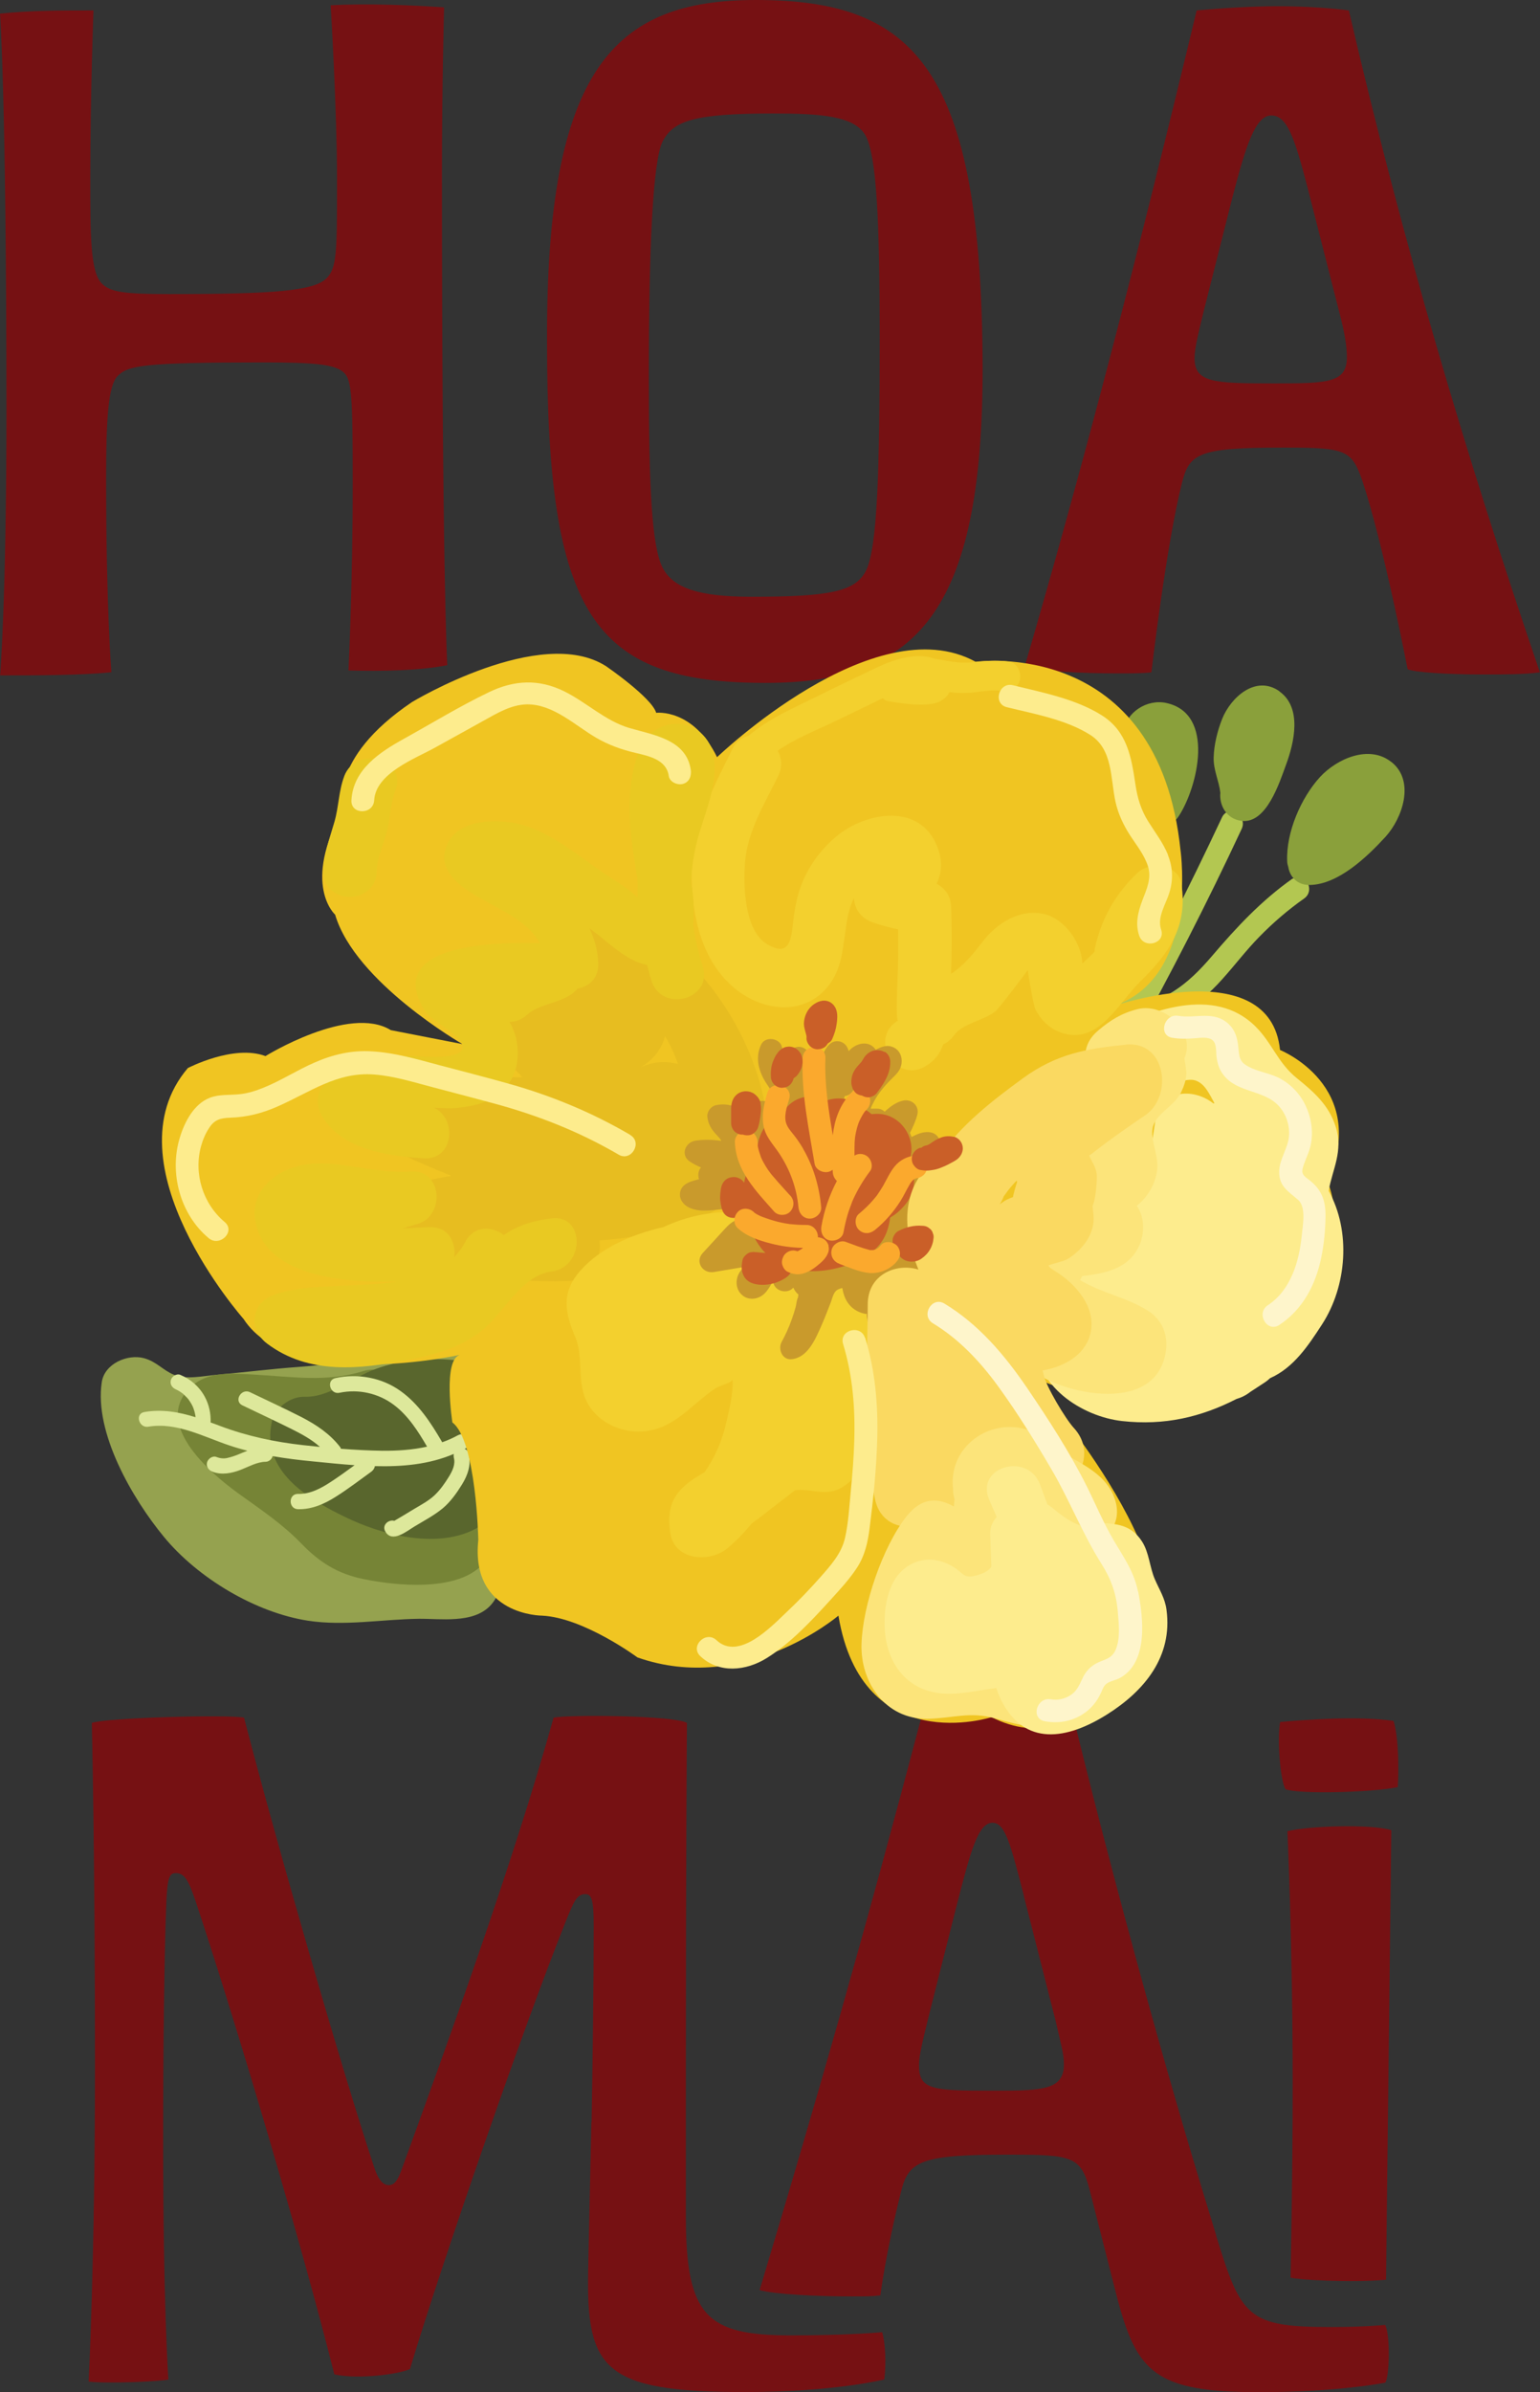 <?xml version="1.0" encoding="UTF-8"?>
<svg xmlns="http://www.w3.org/2000/svg" viewBox="0 0 131.33 203.84">
  <rect x="0" y="0" width="131.33" height="203.84" fill="#333333" stroke="none"/>
  <defs>
    <style>
      .cls-1 {
        fill: #e9c922;
      }

      .cls-2 {
        fill: #ca5f28;
      }

      .cls-3 {
        fill: #59662d;
      }

      .cls-4 {
        fill: #fce47a;
      }

      .cls-5 {
        fill: #fef5cb;
      }

      .cls-6 {
        fill: #fad961;
      }

      .cls-7 {
        fill: #f3d02e;
      }

      .cls-8 {
        fill: #dde89b;
      }

      .cls-9 {
        fill: #e7bd20;
      }

      .cls-10 {
        fill: #c99a2c;
      }

      .cls-11 {
        fill: #761113;
      }

      .cls-12 {
        fill: #f0c522;
      }

      .cls-13 {
        fill: #95a24f;
      }

      .cls-14 {
        fill: #8aa03b;
      }

      .cls-15 {
        fill: #fdec8d;
      }

      .cls-16 {
        fill: #b3c751;
      }

      .cls-17 {
        fill: #768436;
      }

      .cls-18 {
        fill: #fba92d;
      }
    </style>
  </defs>
  <g id="Images">
    <g>
      <path class="cls-11" d="M29.72,57.12s.36-7.43.36-15.94c0-7.34-.09-8.77-.72-9.4-.72-.72-2.42-.9-6.89-.9-10.3,0-11.55.27-12.44,1.16-.81.81-.98,3.76-.98,8.68,0,11.19.45,16.56.45,16.56-2.6.27-6.36.27-9.49.27,0,0,.54-6.54.54-22.65C.54,8.06,0,1.16,0,1.16c2.69-.27,5.28-.27,7.97-.27,0,0-.27,7.16-.27,14.32,0,4.83,0,7.97.98,8.95.72.72,1.88.9,5.73.9,8.95,0,12.35-.27,13.43-1.34.9-.9.9-2.24.9-8.5,0-5.82-.54-14.77-.54-14.77,3.13-.18,7.25,0,9.67.18,0,0-.18,6.54-.18,14.15,0,33.57.45,41.9.45,41.9-2.24.45-5.55.54-8.42.45Z"/>
      <path class="cls-11" d="M64.46,0c13.61,0,19.25,5.82,19.34,31.33,0,21.04-5.73,26.86-18.53,26.86-14.77,0-18.62-5.82-18.62-29.09-.09-23.28,5.73-29.1,17.81-29.1ZM56.49,48.34c.9,1.79,3.13,2.51,7.61,2.51,6.71,0,8.86-.45,9.76-2.24.98-1.97,1.16-8.77,1.16-19.96,0-9.85-.27-15.22-1.16-17.01s-3.94-1.97-7.97-1.97c-6.71,0-8.5.63-9.4,2.42-.81,1.7-1.16,8.95-1.16,20.14,0,9.4.27,14.32,1.16,16.11Z"/>
      <path class="cls-11" d="M95.34,57.38c-2.96,0-6.71-.18-7.97-.54,5.1-17.46,9.85-35.81,14.68-55.95,1.97-.18,4.57-.36,6.98-.36s4.66.18,6,.36c4.57,19.7,9.94,37.78,16.29,56.4-1.34.18-2.95.18-4.92.18-2.95,0-5.82-.18-6.36-.45,0,0-2.06-10.65-3.85-16.02-.9-2.6-1.34-2.86-6.45-2.86h-.45c-7.16,0-7.88.54-8.5,3.04-1.34,5.28-2.6,16.11-2.6,16.11-.72.09-1.79.09-2.86.09ZM111.54,16.11c-1.16-4.48-1.79-6.27-3.13-6.27s-2.15,2.51-3.31,6.98l-2.42,9.58c-.45,1.88-.81,3.22-.81,4.12,0,2.06,1.61,2.15,6.54,2.15h.45c4.48,0,6-.09,6-2.24,0-.9-.18-2.06-.63-3.76l-2.69-10.56Z"/>
      <path class="cls-11" d="M50.45,180.83c.09-4.92.18-12.17.18-16.74,0-2.24-.18-2.69-.72-2.69-.72,0-.98.63-1.7,2.42-3.58,8.95-10.56,29.09-13.25,38.05-.98.45-4.48.9-6.45.45-2.69-10.74-8.24-29.54-11.82-40.29-.63-1.88-.98-2.42-1.7-2.42-.54,0-.72.36-.81,2.6-.18,4.48-.27,13.07-.27,19.96,0,14.32.45,20.59.45,20.59-.72.18-5.28.36-6.8.18,0,0,.54-10.47.54-27.04,0-17.9-.27-29.09-.27-29.09,1.34-.45,11.55-.72,12.98-.45,2.78,10.74,8.42,30.26,11.1,38.32.27.81.63,1.52,1.25,1.52.54,0,.81-.54,1.16-1.52,3.58-9.85,9.4-25.78,12.89-38.32,1.43-.27,10.3-.18,11.37.45,0,0-.09,11.19-.09,29.09v12.98c0,8.5,1.79,10.12,8.95,10.12,4.92,0,7.79-.27,7.79-.27.27.89.36,2.69.18,4.03,0,0-4.3,1.07-11.91,1.07-12.09,0-13.52-1.97-13.34-10.47l.27-12.53Z"/>
      <path class="cls-11" d="M103.71,190.5c2.15,6.98,2.69,7.79,9.85,7.79,2.69,0,4.57-.18,4.57-.18.45.9.36,4.48,0,4.92,0,0-4.03.81-10.74.81-8.95,0-10.47-1.7-12.17-8.24l-2.33-9.13c-.72-2.69-1.52-2.87-6.62-2.87h-.45c-7.16,0-8.33.54-8.95,3.04-1.34,5.28-1.79,8.95-1.79,8.95-.72.09-1.34.09-2.42.09-2.95,0-6.62-.18-7.88-.54,5.1-17.01,8.95-30.44,13.79-48.79,1.97-.18,4.57-.36,6.98-.36s4.66.18,6,.36c2.78,11.46,7.16,27.66,10.83,39.75l1.34,4.39ZM87.33,161.59c-1.16-4.48-1.61-6.27-2.69-6.27-1.25,0-1.88,2.51-3.04,6.98l-2.42,9.58c-.45,1.88-.81,3.22-.81,4.12,0,2.06,1.16,2.15,6.09,2.15h.45c4.03,0,5.82-.09,5.82-2.24,0-.89-.27-1.79-.72-3.76l-2.69-10.56Z"/>
      <path class="cls-11" d="M119.2,152.28c-2.06.45-8.42.63-9.58.18-.45-.81-.72-4.3-.45-5.73,2.15-.18,6.54-.54,9.67-.09.45,1.43.45,4.3.36,5.64ZM118.21,194.26c-3.13.27-7.52,0-8.15-.18,0,0,.18-8.77.18-16.38,0-12.09-.45-21.66-.45-21.66,1.79-.45,7.07-.63,8.86-.09l-.45,38.32Z"/>
    </g>
  </g>
  <g id="Artwork">
    <g>
      <g id="Leaf">
        <path class="cls-13" d="M40.77,115.17c-5.29-.18-10.13.93-15.35,1.31-2.33.17-4.64.46-6.97.67-1.07.09-2.56.43-3.61,0-.95-.39-1.49-1.13-2.57-1.42-1.39-.37-3.35.46-3.59,2.04-.66,4.31,2.61,9.93,5.3,13.19,2.89,3.51,7.81,6.45,12.28,7.14,3.11.48,6.31-.12,9.44-.16,1.88-.02,4.57.41,6.05-1.06,1.57-1.57,1.07-4.45,1.05-6.43-.04-3.18.15-6.33.57-9.49.06-.46-.02-.87-.19-1.23.96-1.69.15-4.47-2.42-4.55Z"/>
        <path class="cls-17" d="M41.27,129.38c-1.81-1.83-4.91-1.95-7.28-2.41-1.23-.24-3.01-.81-4.63-1.62.7.02,1.38.06,2.03.08,2.44.1,3.08-2.64,1.96-4.18,1.75-1.63.37-5.28-2.4-4.41-3.1.97-6.12.46-9.29.29-1.77-.1-3.84-.31-5.28.96-3.53,3.11,1.51,7.4,3.91,9.14,1.93,1.39,3.78,2.61,5.44,4.33,1.51,1.56,3.05,2.53,5.2,2.98,3.11.65,9.79,1.35,11.02-2.63.27-.88-.03-1.88-.67-2.52Z"/>
        <path class="cls-3" d="M40.44,121.2c1.71-1.38,1.09-5.06-1.84-5.32-2.18-.19-4.4,0-6.48.74-2,.7-3.98,2.46-6.13,2.4-1.22-.04-2.54.93-2.81,2.14-.92,4.13,2.99,6.53,6.26,8.11,3.1,1.51,7.67,2.71,10.96,1.08,1.37-.68,2.09-1.91,2-3.42-.1-1.66-.82-4.32-1.95-5.72Z"/>
        <path class="cls-8" d="M39.97,123.86c-.06-.21-.19-.34-.34-.4.02-.01.05-.02.07-.04.73-.4.08-1.52-.65-1.12-.44.24-.89.44-1.35.6,0-.02,0-.04-.02-.06-.94-1.61-1.98-3.21-3.52-4.31-1.6-1.15-3.64-1.51-5.55-1.1-.82.17-.47,1.42.34,1.25,1.62-.34,3.33.04,4.65,1.04,1.22.92,2.06,2.25,2.82,3.55-1.25.28-2.54.36-3.83.35-1.17-.02-2.35-.08-3.52-.17-.02-.05-.02-.1-.06-.14-.87-1.13-2.03-1.9-3.28-2.55-1.45-.74-2.94-1.42-4.41-2.13-.75-.36-1.41.76-.65,1.12,1.4.67,2.81,1.33,4.2,2.02.84.42,1.7.88,2.41,1.52-.48-.05-.97-.1-1.45-.15-2.4-.27-4.73-.76-7-1.61-.29-.11-.58-.22-.87-.32.03-.76-.13-1.52-.5-2.2-.46-.85-1.2-1.49-2.09-1.86-.31-.13-.73.14-.8.45-.09.38.12.66.45.8-.13-.05,0,0,.02.01.04.02.08.04.12.06.08.04.16.09.23.14.04.03.09.06.13.09.01,0,.01,0,.02.01,0,0,0,0,0,0,.07.06.14.11.2.18.06.06.13.13.19.19.03.03.06.07.09.1,0,0,.03.04.05.06.02.02.04.05.04.06.03.04.06.09.09.13.05.08.09.15.14.23.04.08.08.16.12.24,0,0,0,0,0,.01,0,0,0,0,0,0,.01.04.03.08.05.13.06.17.11.34.14.52,0,.02.02.12.02.1,0,.01,0,.03,0,.04,0,.02,0,.04,0,.06-1.41-.44-2.84-.7-4.36-.44-.82.14-.47,1.39.34,1.25,2.41-.41,4.71.86,6.92,1.6.5.17,1.01.31,1.53.45-.24.09-.48.19-.72.29-.33.14-.67.25-1.02.33-.29.06-.6.03-.9-.09-.32-.13-.71.14-.8.45-.1.37.13.67.45.8.77.31,1.65.14,2.4-.15.7-.27,1.41-.68,2.13-.69.29,0,.53-.21.61-.48,1.15.2,2.31.34,3.47.45,1.15.11,2.33.24,3.52.32-.67.49-1.35.98-2.04,1.43-.84.55-1.75,1.04-2.79,1.02-.83-.02-.83,1.28,0,1.3,1.19.03,2.29-.46,3.27-1.09,1.03-.65,2-1.4,2.99-2.11.16-.12.27-.29.3-.47,2.32.06,4.62-.14,6.73-1.04-.02.09-.02.19,0,.31.16.58-.12,1.14-.42,1.63-.35.57-.75,1.14-1.24,1.6-.51.47-1.14.8-1.74,1.16-.32.19-.64.39-.96.58l-.51.3c-.07.04-.13.08-.2.12-.49-.14-1.1.37-.76.93.59.99,1.84-.07,2.48-.45.81-.49,1.67-.94,2.4-1.54.66-.55,1.2-1.31,1.65-2.04.49-.79.81-1.7.55-2.63Z"/>
      </g>
      <g>
        <path class="cls-16" d="M110.22,74.87c-2.65,1.87-4.76,4.13-6.85,6.58-1,1.17-2.07,2.27-3.39,3.08-.47.29-.97.54-1.47.78.12-.22.24-.43.36-.65.83-1.55,1.64-3.11,2.44-4.67,1.58-3.09,3.11-6.21,4.58-9.36.53-1.13-1.15-2.11-1.68-.98-1.43,3.05-2.91,6.08-4.44,9.08-.75,1.48-1.52,2.95-2.3,4.41-.09.18-.19.35-.28.53.04-.14.07-.28.11-.41.37-1.41.76-2.82,1.09-4.24.67-2.84,1.12-5.74.88-8.66-.1-1.24-2.05-1.25-1.94,0,.28,3.27-.36,6.46-1.17,9.61-.4,1.56-.83,3.11-1.21,4.68-.27,1.09-1.17,3.23.18,3.92.38.2.86.17,1.18-.15.05-.05.08-.1.13-.14,1.39-.53,2.79-1.07,4.09-1.8,1.42-.8,2.65-1.85,3.73-3.07,1.06-1.18,2.02-2.45,3.13-3.58,1.17-1.2,2.45-2.3,3.83-3.27,1.01-.72.04-2.4-.98-1.68Z"/>
        <path class="cls-14" d="M99.46,59.9c-1.66-.35-3.4.78-3.68,2.45-.31,1.9.37,4.28.93,6.08.04.13.1.25.15.37.21,1.5,2.57,2.41,3.66.75,1.62-2.47,3.15-8.75-1.07-9.65Z"/>
        <path class="cls-14" d="M109.12,58.91c-2.02-1.43-4.16.5-4.9,2.36-.4,1.01-.69,2.19-.72,3.27-.03,1.07.45,1.98.57,3.01-.11,1.03.5,2.25,1.83,2.4,2.11.24,3.21-3.26,3.77-4.78.7-1.88,1.39-4.87-.56-6.25Z"/>
        <path class="cls-14" d="M118.65,64.93c-1.9-1.51-4.65-.27-6.08,1.28-1.63,1.78-2.9,4.73-2.8,7.16,0,.18.04.34.09.5.14.83.75,1.56,1.85,1.54,2.43-.05,4.88-2.4,6.44-4.1,1.45-1.59,2.55-4.76.51-6.38Z"/>
      </g>
      <g id="Flower">
        <path class="cls-12" d="M61.14,64.53s13.4-12.89,22.06-8.14c0,0,15.61-2.21,17.48,16.12,0,0,1.53,10.86-5.77,13.23,0,0,13.4-4.58,14.25,3.73,0,0,7.64,3.05,4.07,11.2,0,0,5.43,14.08-12.39,19.34,0,0-8.72-.51-13.18-2.88,0,0,13.35,14.59,10.81,23.08,0,0-5.94,10.18-13.91,6.11,0,0-11.03,3.56-13.06-8.65,0,0-7.97,6.79-17.14,3.56,0,0-4.58-3.39-8.14-3.56,0,0-6.11,0-5.43-6.45,0,0-.17-8.48-2.21-10.01,0,0-.85-5.43.68-5.77,0,0-14.42,3.22-18.49-3.05,0,0-11.71-13.23-4.75-21.38,0,0,3.9-2.04,6.62-1.02,0,0,7.13-4.41,10.69-2.21l6.11,1.19s-9.16-5.26-10.86-11.03c0,0-2.88-2.55.68-8.99,0,0-1.37-4.25,5.88-9.13,0,0,10.98-6.63,16.55-3.05,0,0,3.89,2.67,4.27,3.97,0,0,3.16-.4,5.2,3.8Z"/>
        <path class="cls-12" d="M89.37,84.53c-.38-1.62-2.1-2.96-3.74-1.76-2.23,1.63-4.35,3.37-6.27,5.35-1.01,1.04-1.95,2.14-2.85,3.27-.14.17-.4.61-.69,1.09-.02-2.01,1.24-4.87,1.35-6.09.27-2.97-.82-6.15-1.43-9.02-.42-2-2.98-2.39-4.33-1.14-2.28,2.1-2.4,5.44-3.05,8.31-.01.04-.23.73-.25,1.11-.36-.2-1.17-.48-1.5-.7-1.45-.97-2.4-2.35-3.13-3.91-.98-2.09-4.18-1.39-4.74.62-.81,2.9,1.75,5.63,3.17,7.99,1.97,3.27,3.93,6.54,5.9,9.81,1.54,2.56,5.3.72,4.8-1.75.22.25.47.48.74.69,1.63,1.25,3.02.84,4.2-.15.99.23,2.11-.01,2.87-1.02,2.65-3.51,7.06-5.24,10.02-8.47,1.47-1.6.59-3.63-1.08-4.21ZM68.82,91.07c.11,0,.23,0,.34-.02.68-.09,1.26-.34,1.77-.69-.02.13-.05.25-.06.38-.17,1.34-.13,2.81.25,4.16-.77-1.28-1.53-2.55-2.3-3.83Z"/>
        <path class="cls-7" d="M100.78,75.39c-.26-1.78-2.68-2.06-3.79-1-1.85,1.77-3.01,3.78-3.59,6.28-.04.15-.05.3-.06.44-.03.03-.07.07-.1.1-.21.22-.62.56-.93.9-.09-1.85-1.56-3.82-3.26-4.22-2.05-.48-4,.74-5.21,2.3-.98,1.26-1.63,2.05-2.74,2.8.08-1.9.08-3.81.01-5.72-.03-.94-.52-1.59-1.24-1.96.44-.89.54-1.94.07-3.14-1.46-3.79-6.07-3-8.59-.92-1.32,1.09-2.36,2.5-2.99,4.1-.31.8-.47,1.52-.61,2.36-.29,1.74-.07,4.09-2.34,2.74-1.93-1.15-2.04-5.01-1.87-7.02.22-2.64,1.69-4.99,2.83-7.32.38-.79.29-1.54-.05-2.14,1.54-1.07,3.41-1.79,5-2.56,1.32-.64,2.64-1.27,3.95-1.91.14.13.32.22.53.26,1.21.19,2.59.42,3.81.19.61-.12,1.1-.48,1.36-.97.66.08,1.3.1,1.97.03.8-.08,1.64-.26,2.44-.14.69.1,1.39-.17,1.59-.9.17-.61-.21-1.49-.9-1.59-1.12-.16-2.15-.04-3.27.06-1.07.1-2-.13-3.04-.31-.04,0-.08,0-.12-.01-1.46-.57-3.46.1-4.76.71-2.45,1.16-4.9,2.35-7.33,3.55-1.35.66-2.63,1.39-3.74,2.34-.54.11-1.03.45-1.36,1.12-1.68,3.43-3.47,6.64-3.47,10.56,0,3.57.83,7.52,3.74,9.87,2.41,1.95,5.96,2.33,7.99-.35,1.04-1.38,1.14-2.89,1.38-4.54.15-1.06.29-1.97.74-2.86.02.86.54,1.71,1.6,2.08.72.25,1.44.44,2.16.59.02,1.16.02,2.31-.02,3.47-.02.52-.21,4.44.02,4.3-2.52,1.46-.24,5.38,2.29,3.92.85-.49,1.3-1.13,1.55-1.88.34-.16.66-.41.93-.78.72-1.02,2.53-1.25,3.52-2.04.37-.29,2.78-3.53,2.78-3.53-.05-.02.47,3.06.65,3.39.55,1.02,1.38,1.77,2.51,2.05,2.98.75,4.59-2.66,6.35-4.38,2.5-2.44,4.12-4.71,3.59-8.32Z"/>
        <path class="cls-9" d="M65.35,94.87c-.68-4.88-3.48-10.05-7.07-13.3-3.72-3.37-6.34-7.65-11.77-8.04-2.58-.18-3.77,3.28-2.06,4.98.79.78,3.16,2.41,3.47,3.45,0,.02-.22,1.39-.2,1.9.02.45.08.85.2,1.22-1.79-.6-3.64-1.28-3.96-1.34-2.32-.42-4.78,1.97-3.29,4.28.72,1.12,1.53,1.92,2.62,2.67.64.44,1.01.76,1.23,1.11-1.49.01-3.36-.26-4.33-.16-2.12.21-4.04.75-5.96,1.68-1.89.92-1.92,4.13,0,5.03,1.4.66,2.82,1.27,4.26,1.84-2.08.37-4.12.85-6.16,1.4-2.69.72-2.87,5,0,5.62,5.29,1.15,10.59,2.12,16.02,1.95,2.07-.06,3-1.88,2.78-3.47,2.21-.11,4.44-.59,6.44-1.11,4.47-1.17,8.47-4.72,7.78-9.71ZM57.82,90.66c-.65-.16-1.33-.21-2-.09-.44.08-.84.21-1.21.38.15-.09.3-.17.45-.28.84-.62,1.41-1.43,1.65-2.36.47.71.81,1.53,1.11,2.35Z"/>
        <path class="cls-1" d="M47.02,103.82c-1.55.2-2.8.56-4.06,1.42-.99-.77-2.52-.84-3.28.58-2.81,5.26-11.5,2.76-16.36,4.53-1.94.71-2.13,2.95-.54,4.14,3.55,2.67,7.89,2.19,12.01,1.39,2.28-.44,4.4-1.01,6.25-2.46,1.87-1.46,3.42-4.75,5.98-5.07,2.86-.36,2.89-4.9,0-4.53Z"/>
        <path class="cls-1" d="M36.57,104.56c-.74.04-1.48.08-2.22.11.43-.13.87-.26,1.3-.39,2.33-.73,2.05-4.66-.6-4.45-3.02.23-6-1-8.96-.6-2.36.32-4.79,2.13-4.32,4.79,1.02,5.79,10.62,5.32,14.81,5.08,2.9-.16,2.92-4.7,0-4.53Z"/>
        <path class="cls-1" d="M59.11,78.78c.1-.9.05-1.83-.03-2.65-.02-.22-.07-.54-.15-.92.05-1.17.21-2.33.51-3.51.59-2.33,1.9-4.93,1.39-7.39-.36-1.75-1.96-2.91-3.76-2.57-2.25.43-2.91,2.81-3.21,4.73-.43,2.79,0,5.37.45,8.12.04.24.06.53.07.84-.01.34-.02.69-.01,1.03-.97-.9-2.36-1.68-3.39-2.41-2.23-1.57-4.65-3.57-7.41-3.97-1.85-.27-4.52-.1-5.41,1.83-.47,1.02-.33,1.88.35,2.75,1.74,2.2,6.11,3,7.52,5.72-4.35-.14-13.28.19-9.79,5.77.53.85,3.17,2.07,3.22,3.03.07,1.28-3.89.77-4.75.8-2.7.09-5.6.45-7.29,2.76-.47.64-.37,1.64,0,2.29,1.67,2.94,5.67,3.48,8.71,3.67,2.58.16,2.86-3.36.89-4.31.78.04,1.45.07,1.85.03,1.75-.18,3.47-.57,4.52-2.1.89-1.3.97-3,.43-4.46-.1-.27-.23-.53-.37-.79.51,0,1.04-.17,1.51-.61.98-.9,2.72-.96,3.84-1.79.18-.13.33-.29.47-.44.96-.16,1.79-.88,1.75-2.15-.04-1.08-.32-2.06-.75-2.97.08.06.15.11.23.16,1.35,1,2.94,2.63,4.68,2.96.12.45.24.89.38,1.34.88,2.77,5.25,1.59,4.37-1.21-.37-1.19-.65-2.38-.82-3.59Z"/>
        <path class="cls-1" d="M29.35,66.16c-.47,1.25-.46,2.59-.83,3.87-.41,1.41-.9,2.71-.92,4.2-.06,2.92,4.48,2.92,4.53,0,.02-1.21.61-2.31.89-3.48.27-1.13.28-2.29.7-3.39,1.03-2.73-3.35-3.92-4.37-1.21Z"/>
        <path class="cls-7" d="M73.03,116.45c.81-.73,1.25-1.92,1.02-2.97.02-.13.03-.26.03-.4.07-3.61-2.34-5.02-5.5-5.29.42-1.16.15-2.51-1.28-3.26-3.43-1.78-7.35-1.54-10.72.03-2.77.63-5.42,1.81-7.11,3.74-1.63,1.85-1.29,3.58-.42,5.61.78,1.82.05,3.95,1.11,5.75.92,1.57,2.78,2.41,4.56,2.32,2.71-.14,4.16-2.23,6.22-3.63.51-.34,1.37-.47,1.52-.78.14.95-.39,3.08-.51,3.59-.36,1.61-.98,3.02-1.86,4.28-.11.07-.22.14-.33.2-2.11,1.23-2.99,2.49-2.6,5,.38,2.37,3.39,2.53,4.87,1.29.77-.64,1.46-1.36,2.08-2.12.76-.53,1.49-1.14,2.23-1.7.49-.37.97-.74,1.45-1.12,1.22-.2,2.5.52,3.81-.14,1.37-.68,1.95-1.97,2.18-3.43.29-1.91-.35-3.53-.78-5.34-.15-.62-.11-1.14.02-1.62Z"/>
        <path class="cls-10" d="M85.07,101.35c-1-1-2.35-1.43-3.72-1.63-1.04-.16-2.1-.28-3.15-.38,0-.17-.02-.35-.04-.52.16-.07.31-.14.46-.22.06-.03.12-.06.17-.09,0,0,.11-.05.15-.07.02,0,.06-.02.1-.03,0,0,.13,0,.17,0,.51.04.99-.48.97-.97-.03-.56-.43-.93-.97-.97-.54-.04-1.01.18-1.47.41-.04-.11-.09-.23-.14-.34.25-.5.49-1.01.63-1.56.19-.74-.47-1.35-1.2-1.2-.59.13-1.08.49-1.51.88-.03.02-.05.05-.07.07-.17-.16-.39-.26-.65-.26-.18,0-.36,0-.55,0,.02-.06.05-.13.07-.19.02-.05.04-.1.07-.14.18-.38.4-.74.65-1.08.02-.03.14-.18.14-.18.05-.07.11-.14.16-.2.14-.17.29-.33.44-.49.31-.34.72-.65.94-1.06.33-.62.21-1.51-.47-1.86-.56-.29-1.07-.08-1.57.18-.04-.05-.07-.1-.11-.15-.56-.6-1.4-.42-1.96.04-.08.07-.16.15-.24.23-.01-.05-.02-.09-.04-.14-.12-.37-.41-.65-.81-.7-.42-.05-.72.14-.97.46-.4.53-.57,1.18-.73,1.81-.13.49-.24.86-.47,1.24,0,0,0,0,0,0-.16-.7-.24-1.34-.26-2.07-.02-.52-.44-.97-.97-.97s-.94.45-.97.97c-.01.24-.03.5-.04.76-.16-.56-.31-1.12-.42-1.69-.16-.79-1.43-.98-1.78-.23-.41.87-.32,1.75.06,2.61.18.41.44.78.69,1.15.13.34.28.68.47.98-.14.06-.29.11-.43.19-.03.01-.05.03-.07.05-.15-.1-.33-.16-.52-.18-.55-.05-1.09.24-1.43.66-.08.1-.15.21-.21.32-.14-.11-.28-.22-.44-.31-.62-.35-1.31-.46-2-.3-.39.09-.74.53-.71.94.05.67.37,1.15.83,1.63.19.2.24.24.35.44,0,.01,0,.02.01.03-.71-.11-1.43-.13-2.16-.03-.92.11-1.37,1.26-.49,1.81.29.18.6.35.92.48-.24.27-.28.66-.17,1-.13.04-.26.07-.4.11-.51.15-1.03.35-1.19.92-.17.62.25,1.17.79,1.41,1.06.47,2.23.1,3.33.09.19,0,.35.03.49.08.04.3.1.59.16.88-.5.18-.85.61-1.21,1-.55.6-1.1,1.2-1.65,1.8-.69.75,0,1.78.95,1.62.88-.15,1.75-.29,2.63-.44-.11.09-.22.18-.31.29-.48.57-.54,1.47,0,2.03.55.58,1.44.49,1.99-.04.28-.27.47-.6.65-.94.02-.03.05-.08.09-.14.03.88,1.23,1.17,1.72.57.09.21.22.39.39.55.02.01.04.03.05.04-.02.04-.03.11-.03.23-.13.22-.14.59-.21.84-.1.37-.22.74-.35,1.1-.23.65-.52,1.27-.85,1.88-.32.6.06,1.53.84,1.46,1.38-.12,2.03-1.68,2.53-2.8.3-.67.56-1.36.83-2.05.11-.29.2-.74.44-.97.13-.13.34-.2.54-.25.13.83.5,1.59,1.34,2,.19.09.49.21.75.21-.04.29.13.82.16,1.08.05.39.1.77.16,1.16.15,1.11,1.9.81,1.91-.26,0-1.18.04-2.54-.28-3.7,0,0,0,0,.01-.01.39-.61,2.15,1.88,2.3,2.11.55.89,1.81.35,1.82-.48.64-.08,1.2-.76.75-1.43-.23-.35-.48-.67-.75-.98,1.02.13,1.68-1.18.7-1.78-.59-.36-.99-.94-1.63-1.24.28.05.57.07.86.03.67-.08,1.05-.55.94-1.23-.14-.81-.67-1.39-1.27-1.89.4.02.81-.02,1.24-.1,1.17-.22,2.32-.31,3.51-.23.86.06,1.25-1.09.69-1.66ZM72.04,93.4c.38-.05.7-.3.81-.7.05-.18.11-.35.18-.53,0-.03.02-.05.03-.08,0,0,0,0,0,0,.05-.09.08-.18.13-.27.08-.16.18-.33.28-.48.01-.02.03-.04.04-.06.09.09.18.17.29.22-.2.25-.4.5-.58.76-.33.49-.6,1.02-.8,1.58-.15-.08-.29-.16-.44-.23.02-.07.04-.14.06-.22ZM77.65,106.25c0-.14-.01-.28-.04-.42.23.14.47.26.72.36-.23-.02-.46,0-.68.05Z"/>
        <path class="cls-2" d="M77.81,99.52c-.06-.23-.15-.44-.26-.63.68-1.76-.66-3.96-2.72-3.98-.17,0-.34.01-.5.03-.13-.11-.27-.22-.43-.32-.15-.09-.3-.18-.45-.26-.73-.74-1.87-.93-2.9-.61-.55-.27-1.18-.4-1.74-.31-.81.12-1.41.5-1.83,1.05-1.1.53-1.97,1.52-2.29,2.71-.12.45-.13.89-.09,1.32-.61.62-1,1.37-1.14,2.26-.1-.14-.2-.25-.36-.34-.07-.04-.18-.09-.26-.11-.14-.04-.27-.04-.42-.02-.14.02-.26.05-.39.12-.07.04-.17.11-.22.17-.14.14-.24.32-.29.51-.05.18-.07.38-.09.57-.01.12-.02.24-.02.36,0,.21.03.42.07.62.02.14.06.27.1.41.08.24.22.45.45.58.21.12.52.17.75.1.11-.04.22-.09.32-.16.16-.04.31-.12.43-.24.03-.03.05-.06.07-.09.26,1.32.76,2.57,1.67,3.51-.34-.03-.67-.06-1.01-.09-.09.01-.17.02-.26.03-.13.03-.24.09-.33.17-.16.12-.31.3-.35.5-.1.48-.12.95.13,1.39.3.53.9.69,1.47.71.73.03,1.51-.2,2.12-.62.21-.15.38-.33.45-.58.02-.06.01-.13.01-.2,1.83.52,3.98.14,5.63-.64,1.85-.88,2.57-2.04,2.78-3.68.05-.03.09-.07.13-.09.43-.25.75-.56,1.07-.92.79-.9,1.03-2.06.71-3.22Z"/>
        <path class="cls-15" d="M113.31,101.46c.32-1.84,1.27-3.37.59-5.48-.59-1.83-1.87-2.95-3.31-4.11-1.64-1.32-2.1-3.01-3.55-4.43-3.53-3.47-9.02-1.33-12.74.57-3.71,1.89-.44,7.49,3.27,5.59.93-.47,3.26-1.9,4.38-1.53.81.27,1.18,1.15,1.62,1.94-.03,0-.07,0-.1.01-1.73-1.36-4.56-1.19-4.95,1.51-.16,1.13-.35,2.26-.56,3.38-1.04,1.82-1.74,4.06-2.04,5.82-.15.05-.29.1-.43.16-3.03,1.37-6.83,5.88-7.08,9.28-.28,3.87,3.85,6.54,7.29,6.92,3.6.4,6.73-.34,9.74-1.88.41-.12.81-.31,1.19-.61.39-.26.79-.52,1.18-.77.19-.12.36-.26.51-.4,2-.89,3.23-2.74,4.43-4.59,2.11-3.26,2.47-7.93.56-11.36Z"/>
        <path class="cls-4" d="M101,90.18c1.02-2.26-1.7-4.77-3.99-4.19-1.36.34-2.32.94-3.37,1.83-1.42,1.2-1.3,2.76-.44,3.9-.57.54-1.09,1.17-1.34,2.01-.22.74-.27,1.58-.22,2.35.03.45.18,1.73.4,2.24-.48.35-1.25,1.07-1.34,1.21-.46.62-.72,1.25-.85,2.02-.08.48-.09.89-.05,1.25-.63.12-1.26.34-1.84.93-1.28,1.29-2.7,3.95-2.84,5.8-.16,2.19,1.03,3.57,2.68,4.6-.4,1.26-.07,2.67,1.5,3.43,3.03,1.48,9.22,2.41,10.09-2.21.28-1.47-.2-2.84-1.49-3.66-1.86-1.17-3.97-1.5-5.8-2.62.07-.12.13-.23.2-.34,1.95-.22,3.94-.61,4.84-2.56.46-.99.49-2.31-.09-3.25-.04-.06-.07-.12-.1-.17.9-.76,1.47-1.67,1.7-2.83.26-1.3-.51-2.52-.37-3.68.16-1.33,1.88-1.94,2.46-3.2.25-.53.42-1.04.44-1.63-.04-.39-.1-.78-.17-1.16,0-.02,0-.03,0-.04Z"/>
        <path class="cls-6" d="M95.98,89.02c-3.41.34-5.93.81-8.76,2.87-2.58,1.88-5.26,3.96-7.08,6.6-3.41,2.49-3.23,6.22-1.82,9.69-1.88-.58-4.32.41-4.32,2.97-.01,5.48-.55,11.25.63,16.64.41,1.85,1.95,2.5,3.43,2.25,1.73,2.28,6.09,1.42,5.87-1.85-.11-1.67-.17-3.34-.19-5.01.01.01.03.02.04.03.52.43,1.11.69,1.72.79.41.77.83,1.53,1.49,2.25,2.84,3.07,7.41-1.52,4.58-4.58-.7-.76-2.37-3.55-2.56-4.5-.03-.14-.06-.26-.1-.39,1.81-.32,3.58-1.27,4.06-3.07.6-2.28-1.26-4.37-3.08-5.45-.32-.19-.43-.33-.48-.43.47-.2,1.29-.33,1.69-.58.94-.59,1.79-1.54,2.07-2.64.17-.68.07-1.17,0-1.83.34-.8.4-2.54.35-2.79-.1-.63-.41-.98-.64-1.53,0,0,0,0,0,0,.07-.04.17-.1.28-.19,1.45-1.14,2.94-2.18,4.48-3.22,2.41-1.62,1.83-6.38-1.63-6.04ZM85.59,101.95s.07-.08.1-.13c.29-.42.62-.82,1-1.21.01.03.03.07.05.1-.16.47-.31,1.06-.36,1.3-.34.11-.65.26-.93.47-.07.04-.14.1-.2.14.15-.22.27-.45.35-.69Z"/>
        <path class="cls-4" d="M94.96,127.42c-.67-1.5-1.99-2.31-3.37-3.08-1.35-.75-2.39-1.98-3.88-2.48-3.27-1.11-6.83,1.4-6.44,4.96,0,.01,0,.03,0,.04,0,.29.04.59.13.88-.02.21-.04.42-.06.63-1.32-.75-2.71-.83-4.04.85-2.04,2.6-3.73,7.58-3.83,10.85-.11,3.31,2.06,6.43,5.59,6.39,2.18-.03,3.63-.65,5.82-.03,2.18.62,3.85,1,6.16.88,3.32-.17,3.34-5.36,0-5.18-3.64.19-6.74-1.72-10.45-1.13-1.22.19-1.73.77-1.87-1.37-.05-.8.51-1.91.75-2.64.28-.85.58-1.77.95-2.65.28.3.54.59.79.83,1.36,1.33,3.85.78,4.33-1.14.52-2.11,1.41-4.8.94-6.98.05.03.1.06.14.09.43.31.81.68,1.24.99.86.62,2.17.94,2.61,1.92.58,1.29,2.42,1.57,3.55.93,1.32-.75,1.5-2.28.93-3.55Z"/>
        <path class="cls-15" d="M99.48,137.18c-.13-1.01-.61-1.71-1-2.62-.44-1.02-.48-2.26-1.09-3.21-1.02-1.59-2.51-1.56-4.21-1.56-.38,0-.71.08-.99.22-.9-.3-1.7-.9-2.44-1.52-.14-.11-.28-.21-.43-.3-.2-.55-.42-1.12-.64-1.72-1.02-2.71-5.4-1.53-4.37,1.21.15.39.43.96.69,1.59-.35.37-.58.86-.56,1.46.03.92.07,1.84.1,2.76-.16.28-.47.5-1.03.68-1.4.45-1.24-.09-2.27-.69-.93-.54-1.99-.77-3.05-.4-2.27.78-2.81,3.38-2.75,5.5.06,2.27,1.08,4.45,3.27,5.34,2.05.83,4.14.17,6.25-.08.11.33.24.66.4.99,2,4.04,5.64,3.41,9.08,1.24,3.15-1.99,5.57-4.9,5.04-8.88Z"/>
        <path class="cls-15" d="M53.74,96.7c-3.29-1.93-6.8-3.37-10.47-4.39-1.93-.54-3.88-1.04-5.82-1.55-1.87-.5-3.75-1.05-5.69-1.17-1.75-.12-3.37.26-4.96.96-1.47.64-2.83,1.53-4.32,2.13-.66.27-1.36.49-2.07.56-.84.09-1.7-.01-2.51.3-1.36.52-2.16,2.06-2.56,3.38-.93,3.01.02,6.55,2.45,8.58.95.8,2.33-.57,1.37-1.37-1.86-1.56-2.66-4.13-2.01-6.48.15-.54.37-1.06.68-1.53.47-.73.99-.85,1.82-.88,1.43-.05,2.72-.38,4.03-.96,2.76-1.21,5.07-2.97,8.23-2.72,1.7.13,3.37.66,5.02,1.09,1.74.46,3.48.91,5.21,1.38,3.73,1.01,7.27,2.4,10.62,4.36,1.08.63,2.06-1.05.98-1.68Z"/>
        <path class="cls-15" d="M58.91,65.61c-.37-2.61-3.21-2.98-5.25-3.58-2.05-.61-3.64-2.18-5.54-3.12-2.17-1.07-4.26-.97-6.42.07-2.48,1.19-4.85,2.64-7.25,3.97-2.08,1.15-4.34,2.63-4.48,5.24-.07,1.25,1.87,1.25,1.94,0,.13-2.3,3.48-3.54,5.16-4.47,1.37-.76,2.74-1.51,4.1-2.27,1.16-.64,2.4-1.41,3.76-1.43,2.24-.03,4.1,1.79,5.92,2.85,1.07.62,2.17,1.01,3.37,1.29,1.14.27,2.62.58,2.81,1.96.08.52.73.8,1.2.68.56-.15.75-.68.68-1.2Z"/>
        <path class="cls-15" d="M99.61,72.85c-.42-1.04-1.1-1.91-1.69-2.85-.62-.99-.92-2-1.09-3.15-.35-2.34-.7-4.52-2.86-5.89-2.23-1.41-5.07-1.95-7.59-2.57-1.21-.3-1.73,1.58-.52,1.87,2.35.58,5.05,1.05,7.13,2.37,1.93,1.24,1.7,3.72,2.14,5.7.23,1.03.67,1.96,1.24,2.85.54.83,1.21,1.65,1.52,2.61.34,1.04-.1,1.96-.47,2.93-.37.98-.62,1.98-.27,3.01.4,1.18,2.28.67,1.87-.52-.36-1.06.4-2.15.7-3.14.34-1.08.3-2.16-.12-3.21Z"/>
        <path class="cls-5" d="M111.52,100.45c-.51-.37-.55-.58-.34-1.19.21-.61.51-1.17.62-1.81.2-1.12.01-2.26-.48-3.28-.49-1.02-1.34-1.89-2.36-2.37-.89-.42-2-.53-2.81-1.11-.53-.38-.49-.99-.56-1.58-.08-.7-.28-1.35-.8-1.84-1.26-1.19-2.81-.46-4.3-.71-1.22-.21-1.75,1.67-.52,1.87.66.11,1.28.09,1.94.04.45-.03,1.14-.15,1.51.18.36.32.27,1.03.33,1.46.08.53.23,1.02.56,1.45,1.18,1.59,3.49,1.28,4.76,2.7.6.67.92,1.6.86,2.5-.07,1.07-.82,1.97-.84,3.06-.03,1.28.79,1.7,1.62,2.43.7.61.38,2.21.3,3.05-.22,2.21-.94,4.64-2.89,5.92-1.04.68-.07,2.37.98,1.68,1.99-1.31,3.1-3.42,3.57-5.72.24-1.15.35-2.33.37-3.5.02-1.43-.36-2.39-1.52-3.23Z"/>
        <path class="cls-15" d="M73.77,114.01c-.37-1.19-2.24-.68-1.87.52.82,2.69,1.04,5.46.95,8.26-.04,1.4-.15,2.8-.29,4.2-.13,1.35-.2,2.75-.5,4.07-.31,1.33-1.21,2.32-2.09,3.32-.92,1.04-1.88,2.04-2.89,2.99-1.29,1.22-4.07,4.18-5.98,2.39-.91-.85-2.29.52-1.37,1.37,1.6,1.5,3.9,1.25,5.65.16,2.06-1.28,3.85-3.21,5.47-4.99.79-.87,1.61-1.75,2.25-2.74.66-1.02.91-2.16,1.06-3.35.32-2.51.58-5.05.65-7.58.08-2.91-.17-5.84-1.03-8.63Z"/>
        <path class="cls-5" d="M97.05,135.63c-.32-1.66-1.22-2.93-2.06-4.35-.87-1.47-1.53-3.06-2.29-4.59-1.46-2.92-3.27-5.72-5.11-8.42-1.91-2.8-4.12-5.42-7.05-7.19-1.07-.65-2.05,1.03-.98,1.68,2.25,1.36,4.06,3.3,5.59,5.41,1.64,2.26,3.13,4.66,4.54,7.07,1.53,2.61,2.62,5.45,4.24,8.01.81,1.28,1.26,2.52,1.39,4.03.09,1.06.25,2.33-.19,3.33-.26.58-.69.74-1.25.95-.67.26-1.17.67-1.5,1.32-.28.55-.45,1.09-.96,1.48-.51.38-1.18.56-1.8.44-1.22-.22-1.75,1.65-.52,1.87,1.32.24,2.64-.05,3.68-.93.51-.43.87-.95,1.14-1.56.13-.29.22-.57.5-.75.33-.21.76-.27,1.11-.46,2.41-1.35,1.97-5.11,1.53-7.36Z"/>
        <path class="cls-18" d="M70.66,106.14c-.06-.23-.24-.47-.45-.58-.14-.07-.3-.12-.46-.13,0-.03,0-.05,0-.08-.02-.52-.43-.98-.97-.97-.45,0-.89-.02-1.34-.07-.03,0-.05,0-.06,0-.01,0-.03,0-.06-.01-.13-.02-.25-.04-.38-.06-.2-.04-.41-.08-.61-.13-.42-.11-.83-.24-1.23-.39-.02,0-.12-.05-.16-.06-.1-.04-.19-.08-.28-.13-.08-.04-.16-.08-.23-.13-.03-.02-.06-.04-.09-.06,0,0-.02-.02-.06-.06-.37-.35-1.01-.4-1.37,0-.35.38-.4,1,0,1.37.75.7,1.84,1.06,2.82,1.31.89.23,1.82.36,2.75.37-.01,0-.02.02-.03.03-.12.09-.25.17-.38.24-.02,0-.04.01-.07.02-.02,0-.04,0-.06-.02.02,0,.03.01.05.02,0,0,0,0,0,0-.19-.07-.38-.09-.59-.03-.23.06-.47.24-.58.45-.12.23-.18.5-.1.75.07.23.22.47.45.58.26.12.45.18.73.21.18.02.36-.01.54-.05.18-.04.35-.12.51-.19.11-.05.22-.11.32-.18.25-.16.49-.36.71-.55.23-.2.44-.43.57-.7.12-.23.17-.49.1-.75Z"/>
        <path class="cls-18" d="M67.37,101.86c-.33-.38-.68-.74-1.01-1.12-.17-.19-.33-.38-.49-.57-.04-.05-.08-.1-.12-.14,0,0-.02-.02-.02-.03-.08-.11-.17-.23-.25-.34-.13-.2-.26-.4-.37-.61-.06-.1-.11-.21-.16-.32-.03-.05-.05-.11-.07-.16,0,0,0,0,0,0,0,0,0,0,0-.01-.07-.23-.16-.44-.21-.68-.01-.06-.03-.11-.04-.17,0,0,0-.06-.01-.09,0-.03,0-.08,0-.09,0-.07,0-.15-.01-.22-.02-.51-.43-1-.97-.97-.51.02-.99.43-.97.97.08,2.46,1.82,4.2,3.35,5.93.34.38,1.03.37,1.37,0,.37-.41.36-.97,0-1.37Z"/>
        <path class="cls-2" d="M79.54,105.04c-.04-.12-.11-.22-.2-.31l-.2-.15c-.15-.09-.32-.13-.49-.13-.71-.06-1.42.12-2.05.45-.21.11-.38.36-.45.58-.06.23-.04.54.1.75.05.08.12.16.2.23,0,.02,0,.04,0,.06,0,.02.01.05.02.07.03.09.07.19.12.27.13.2.3.38.51.49.32.16.63.19.98.12.18-.04.35-.11.5-.22.3-.21.55-.46.73-.78.09-.15.16-.32.21-.49.06-.18.08-.37.1-.55,0-.13-.02-.26-.08-.37Z"/>
        <path class="cls-18" d="M68.5,97.9c-.2-.35-.42-.68-.66-1-.24-.33-.57-.66-.74-1.04-.31-.69,0-1.52.2-2.2.36-1.2-1.52-1.71-1.87-.52-.26.88-.48,1.79-.33,2.72.15.95.78,1.59,1.3,2.35.94,1.38,1.54,2.99,1.69,4.66.05.52.41.97.97.97.49,0,1.02-.45.97-.97-.16-1.75-.65-3.44-1.53-4.96Z"/>
        <path class="cls-18" d="M76.47,106.12c-.36-.33-1.03-.42-1.37,0-.05.06-.11.12-.16.18-.01.01-.03.03-.05.04-.05.03-.1.07-.15.09-.02.01-.04.02-.06.03-.05.02-.1.03-.16.05-.02,0-.05,0-.07.01-.06,0-.11,0-.17,0-.03,0-.07,0-.1,0,0,0,0,0,0,0-.7-.18-1.38-.45-2.06-.7-.48-.18-1.09.2-1.2.68-.12.55.17,1.01.68,1.2.82.3,1.65.69,2.53.77.86.08,1.79-.31,2.34-.97.17-.2.28-.41.28-.69,0-.24-.11-.52-.28-.69Z"/>
        <path class="cls-18" d="M73.84,98.45c-.35-.18-.69-.15-.97.02,0-.08,0-.16,0-.23,0-.28,0-.55.01-.83,0-.14.02-.27.03-.41,0-.05,0-.09.02-.14,0-.01,0-.04.01-.09.04-.23.09-.46.15-.68.03-.1.06-.19.09-.29,0-.03.09-.22.1-.26.09-.2.2-.4.31-.59.15-.23.14-.22.34-.43.35-.37.4-1.01,0-1.37-.38-.35-1-.4-1.37,0-.97,1.03-1.39,2.28-1.54,3.59-.37-2.18-.71-4.37-.63-6.57.05-1.25-1.9-1.25-1.94,0-.12,3.02.53,6.03,1.02,9,.09.52.73.81,1.2.68.13-.04.24-.1.34-.17,0,.07,0,.14.01.22.02.28.15.55.35.73-.64,1.21-1.09,2.52-1.32,3.86-.09.5.13,1.07.68,1.2.47.11,1.1-.14,1.2-.68.09-.49.2-.98.34-1.46.07-.24.15-.48.24-.71.04-.12.09-.23.13-.35.04-.11.05-.12,0-.03.02-.04.04-.09.06-.13.4-.9.9-1.75,1.5-2.54.31-.41.08-1.1-.35-1.33Z"/>
        <path class="cls-18" d="M79.05,99.44c-.02-.49-.43-1.01-.97-.97-.71.05-1.35.38-1.8.94-.4.5-.65,1.07-.96,1.62-.14.24-.29.47-.44.69-.04.05-.08.11-.11.16-.02.03-.18.23-.04.05-.08.1-.16.2-.25.3-.37.44-.79.83-1.23,1.2-.4.32-.36,1.04,0,1.37.42.39.95.34,1.37,0,.85-.69,1.58-1.53,2.17-2.46.28-.44.49-.91.75-1.35.03-.06.07-.12.1-.17,0,0,.03-.05.06-.08.02-.03.06-.08.07-.09.04-.04.09-.08.13-.13,0,0,0,0,0,0,0,0,0,0,0,0,.05-.03.1-.06.15-.09,0,0,0,0,0,0,.07-.01.28-.03.02-.01.51-.04,1-.42.97-.97Z"/>
        <path class="cls-2" d="M64.87,93.99s-.02-.06-.03-.09c-.04-.1-.08-.21-.14-.3-.12-.18-.25-.3-.43-.43-.02-.02-.05-.03-.08-.04-.09-.04-.19-.09-.29-.11-.41-.09-.85.01-1.15.32-.34.34-.41.81-.4,1.27,0,.37,0,.73,0,1.1,0,.25.11.51.28.69.17.17.45.3.69.28.02,0,.03,0,.05,0,.03.01.06.03.09.03.25.06.53.04.75-.1.21-.14.38-.33.45-.58.11-.37.17-.76.21-1.14.02-.15.03-.3.03-.44,0-.15-.02-.3-.05-.44Z"/>
        <path class="cls-2" d="M68.24,89.72c-.15-.24-.37-.41-.63-.49-.1-.03-.21-.05-.31-.05-.1,0-.21.02-.31.04-.34.1-.58.34-.77.62-.07.1-.12.2-.17.31-.08.18-.16.35-.21.54-.06.2-.08.41-.1.62-.01.14-.01.28,0,.42,0,.13.02.26.08.37.04.12.11.22.2.31.17.17.45.3.69.28.25-.01.51-.09.69-.28.13-.14.24-.33.28-.53.07-.05.13-.09.19-.14.04-.03.08-.07.11-.11.18-.22.28-.39.38-.66.02-.05.03-.09.04-.14.02-.13.05-.26.04-.39,0-.25-.06-.51-.19-.73Z"/>
        <path class="cls-2" d="M71.14,85.7c-.15-.19-.35-.34-.59-.4-.27-.07-.53-.03-.77.07-.24.1-.45.24-.63.42-.36.37-.56.85-.59,1.36-.02.4.14.76.22,1.14,0,.05,0,.1,0,.15-.03.23.13.53.28.69.17.17.45.3.69.28.25-.01.51-.09.69-.28l.15-.2s0-.01,0-.02c.16-.08.3-.2.37-.35.19-.43.33-.85.39-1.32.07-.53.12-1.1-.22-1.54Z"/>
        <path class="cls-2" d="M75.42,89.64c-.18-.09-.26-.12-.44-.14-.16-.02-.31-.02-.47.02-.23.05-.45.19-.62.35-.18.17-.28.39-.41.59-.21.25-.45.47-.61.75-.11.18-.19.38-.23.58-.05.28-.07.59.04.86.03.13.09.24.17.33.07.11.16.19.27.25.11.06.24.11.38.12.01,0,.02.02.03.02.23.12.5.18.75.1.08-.03.15-.07.23-.1.15-.09.26-.2.35-.35.56-.75,1.08-1.58,1.06-2.56,0-.32-.18-.69-.48-.84Z"/>
        <path class="cls-2" d="M81.33,96.87c-.34-.08-.71-.07-1.05.05-.27.1-.52.23-.75.39-.14.1-.27.19-.42.26-.06.02-.12.04-.19.05-.12.02-.24.09-.35.18-.12,0-.23.04-.33.11-.2.12-.39.35-.45.58-.06.25-.04.53.1.75.13.2.34.41.58.45.18.03.37.06.55.06.18,0,.37-.03.55-.06.22-.03.44-.1.65-.18.28-.11.55-.23.82-.38.24-.13.52-.26.71-.46.22-.22.35-.5.36-.81,0-.46-.31-.89-.77-1Z"/>
      </g>
    </g>
  </g>
</svg>